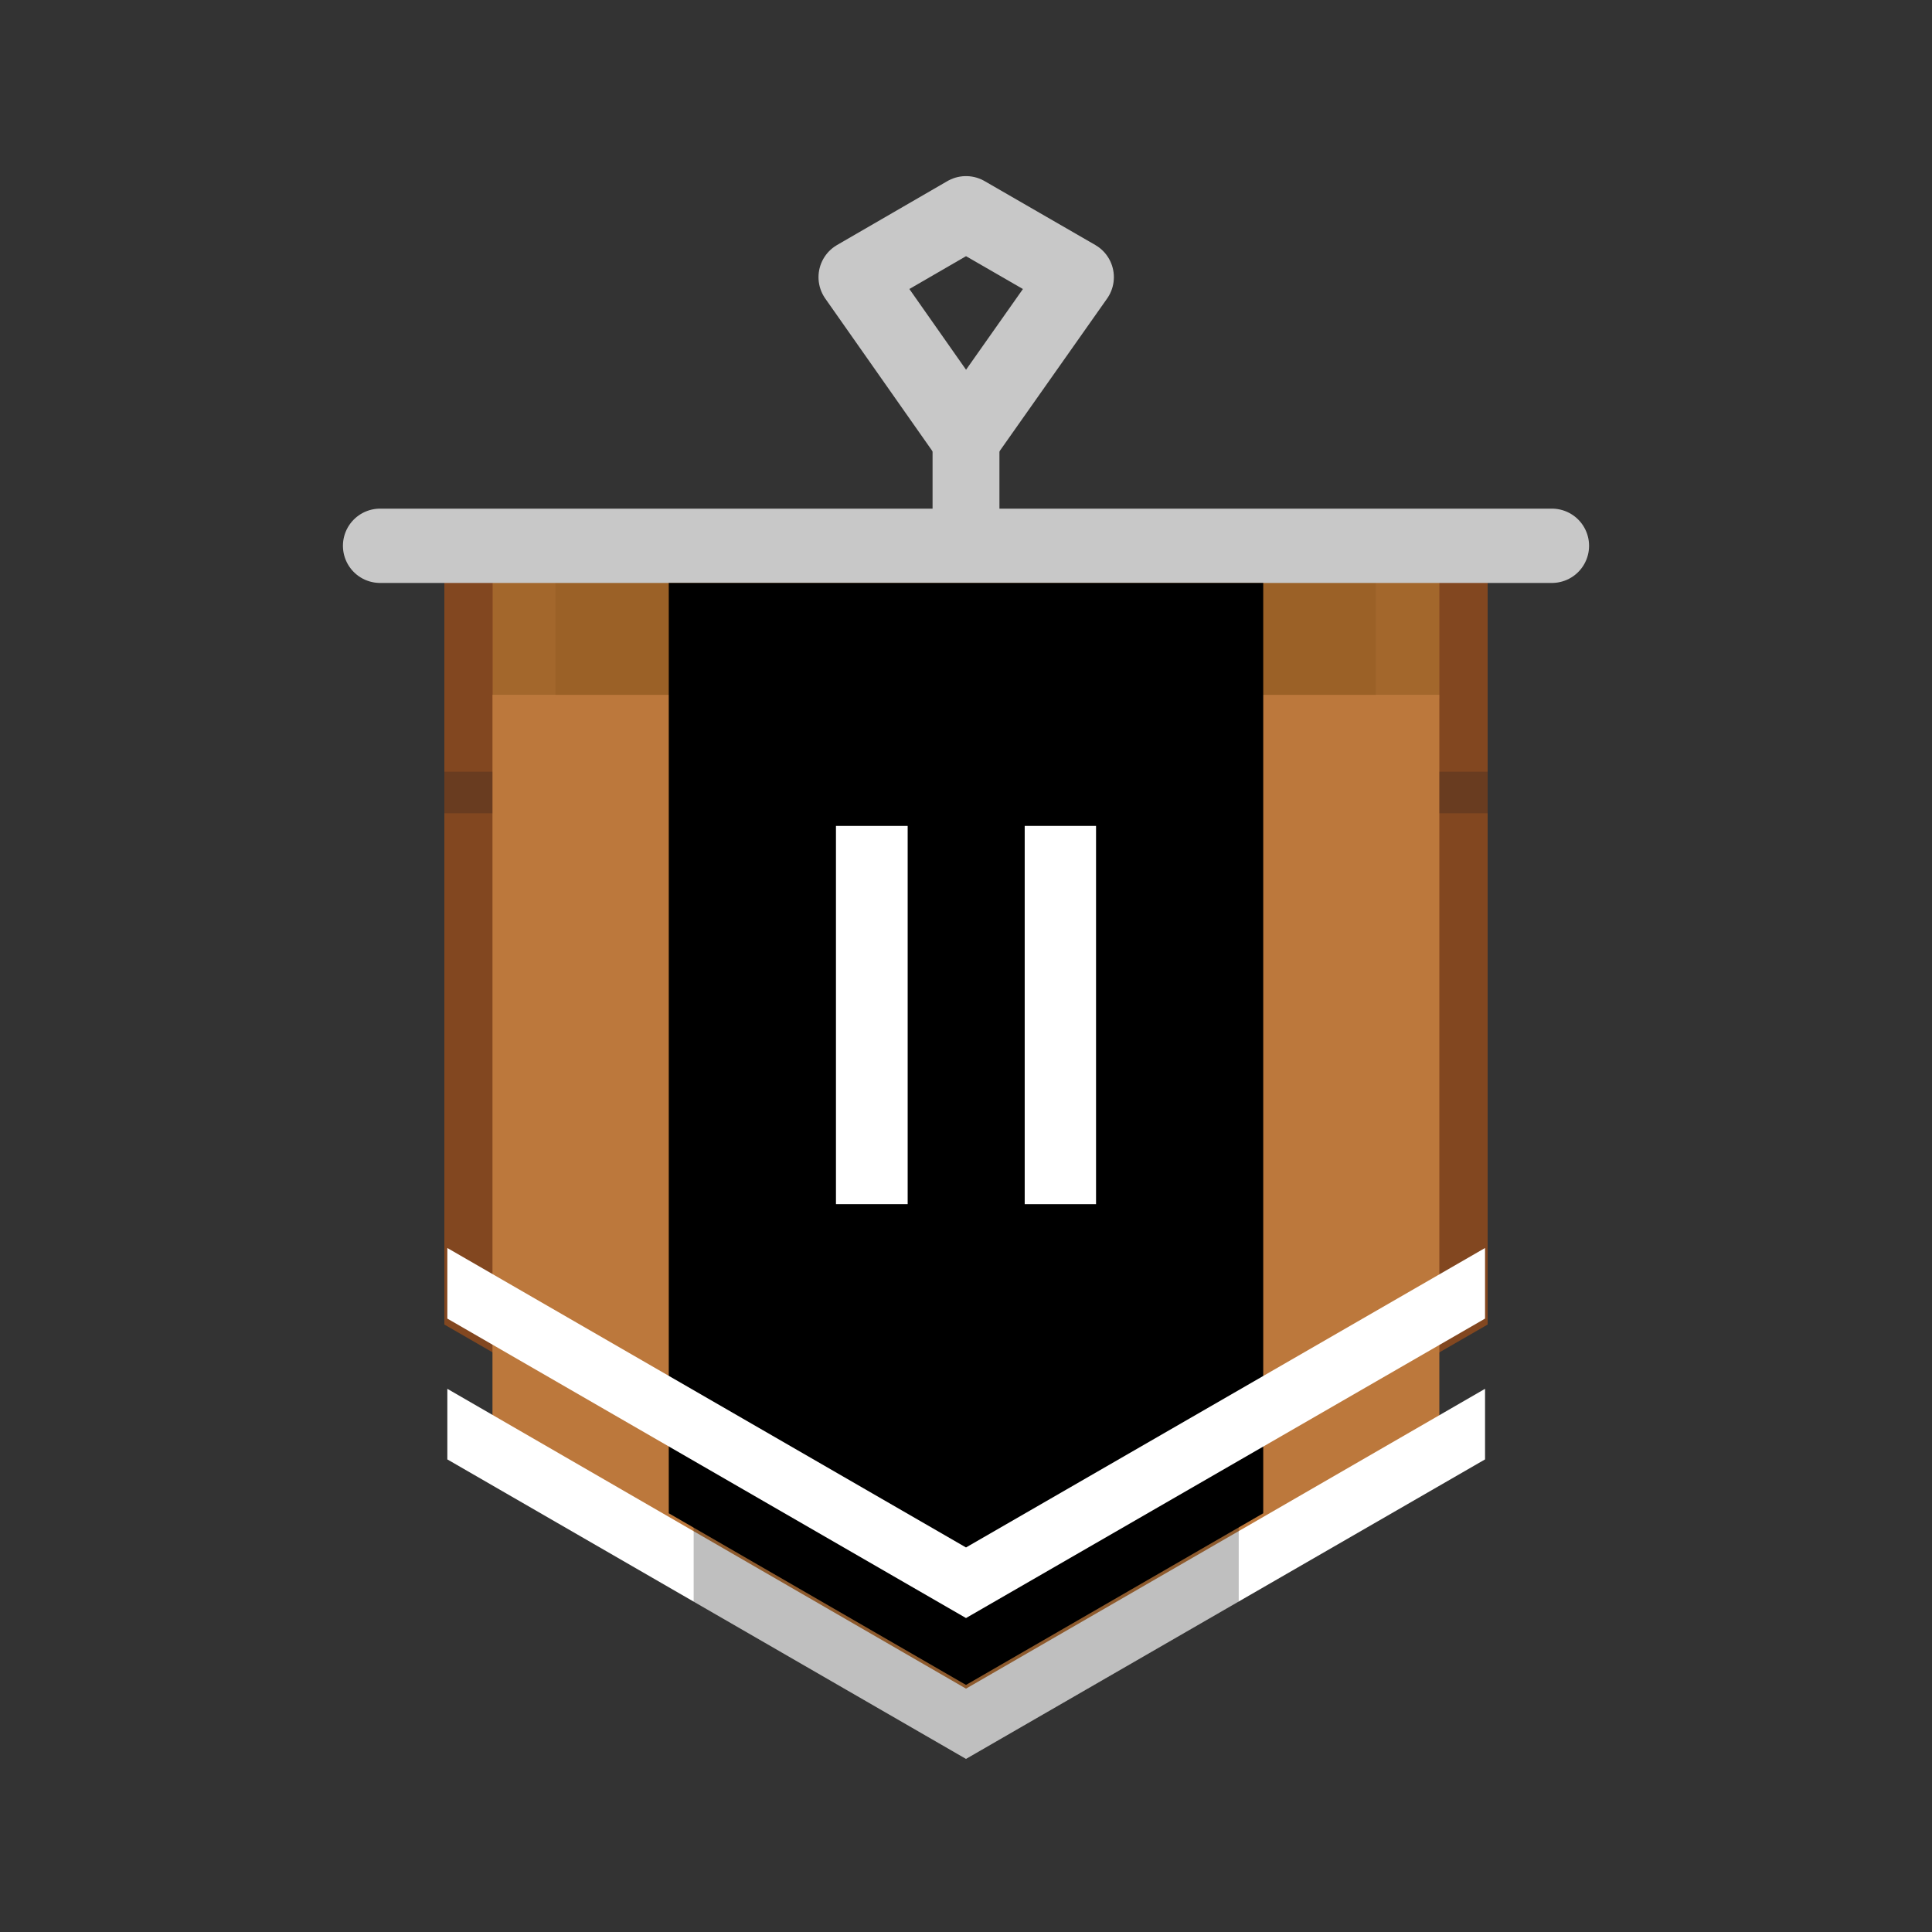 <svg xmlns="http://www.w3.org/2000/svg" xmlns:xlink="http://www.w3.org/1999/xlink" width="52" height="52" viewBox="0 0 52 52"><rect x="0" y="0" width="52" height="52" fill="#333333" stroke="none"/><defs><style>.cls-1,.cls-5,.cls-8,.cls-9{fill:#bc783c;}.cls-1,.cls-13,.cls-2{opacity:0;}.cls-10,.cls-11,.cls-13,.cls-2{fill:none;}.cls-2{stroke:#231f20;stroke-width:0.1px;}.cls-13,.cls-2{stroke-miterlimit:10;}.cls-3{fill:#824720;}.cls-4{fill:#9b6127;}.cls-6{fill:#231f20;}.cls-14,.cls-6,.cls-9{opacity:0.25;}.cls-7{fill:#e5ad4a;}.cls-8,.cls-9{mix-blend-mode:screen;}.cls-10,.cls-11{stroke:#c8c8c8;stroke-linecap:round;stroke-linejoin:round;}.cls-10{stroke-width:2px;}.cls-11{stroke-width:1.8px;}.cls-12{fill:#fff;}.cls-13{stroke:red;stroke-width:1.04px;}</style><symbol id="League_Bronze_Small_2" data-name="League_Bronze_Small 2" viewBox="0 0 52.1 52.1"><g id="League_Bronze"><polygon class="cls-1" points="44.06 36.53 26.05 46.93 8.04 36.53 8.04 15.73 26.05 5.33 44.06 15.73 44.06 36.53"/><rect class="cls-2" x="0.05" y="0.05" width="52" height="52"/><polygon class="cls-3" points="12.01 35.7 26.05 43.8 40.09 35.7 40.09 14.85 12.01 14.85 12.01 35.7"/><polyline class="cls-4" points="38.79 14.85 38.79 18.75 13.31 18.75 13.31 14.74"/><polygon class="cls-5" points="13.31 39.58 26.05 46.93 38.79 39.58 38.79 18.75 13.31 18.75 13.31 39.58"/><rect class="cls-6" x="12.01" y="20.82" width="1.3" height="1.12"/><rect class="cls-6" x="38.79" y="20.82" width="1.3" height="1.12"/><polygon class="cls-7" points="38.99 39.46 26.05 46.93 13.11 39.46 26.05 47.36 38.99 39.46"/><path class="cls-8" d="M13.31,39.58l4.52,2.76L15,39.54V18.75H13.31ZM37.08,18.75v21L34,42.51l4.78-2.93V18.75Z"/><path class="cls-9" d="M15,18.84v-4.1H13.31v4.11m25.48,0V14.74H37.08v4.14"/><polygon class="cls-10" points="26.05 11.74 23.08 7.51 26.05 5.79 29.03 7.51 26.05 11.74"/><line class="cls-10" x1="41.82" y1="14.74" x2="10.28" y2="14.74"/><line class="cls-11" x1="26.05" y1="11.74" x2="26.05" y2="14.26"/></g></symbol><symbol id="Position_2_Small" data-name="Position_2_Small" viewBox="0 0 52.1 52.1"><g id="Position_2"><polygon class="cls-12" points="12.09 36.97 26.05 45.04 40.02 36.97 40.02 38.87 26.05 46.93 12.09 38.87 12.09 36.97"/><rect class="cls-2" x="0.05" y="0.05" width="52" height="52"/><polygon class="cls-13" points="8.04 15.73 26.05 5.33 44.07 15.73 44.07 36.53 26.05 46.93 8.04 36.53 8.04 15.73"/><polygon class="cls-14" points="33.39 42.7 33.39 23.05 26.05 23.05 18.72 23.05 18.72 42.7 26.05 46.93 33.39 42.7"/><polygon points="34.05 40.32 34.05 15.28 26.05 15.28 18.05 15.28 18.05 40.32 26.05 44.94 34.05 40.32"/><path class="cls-12" d="M22.55,32V21.82h1.93V32Z"/><path class="cls-12" d="M27.63,32V21.82h1.92V32Z"/><polygon class="cls-12" points="12.09 33.18 26.05 41.24 40.02 33.18 40.02 35.08 26.05 43.14 12.09 35.08 12.09 33.18"/></g></symbol></defs><title>Bronze - 2 - Small</title><g id="Bases"><use width="52.1" height="52.1" transform="translate(-0.05 -0.05)" xlink:href="#League_Bronze_Small_2"/></g><g id="Compound"><use width="52.1" height="52.1" transform="translate(-0.05 0.41)" xlink:href="#Position_2_Small"/></g></svg>